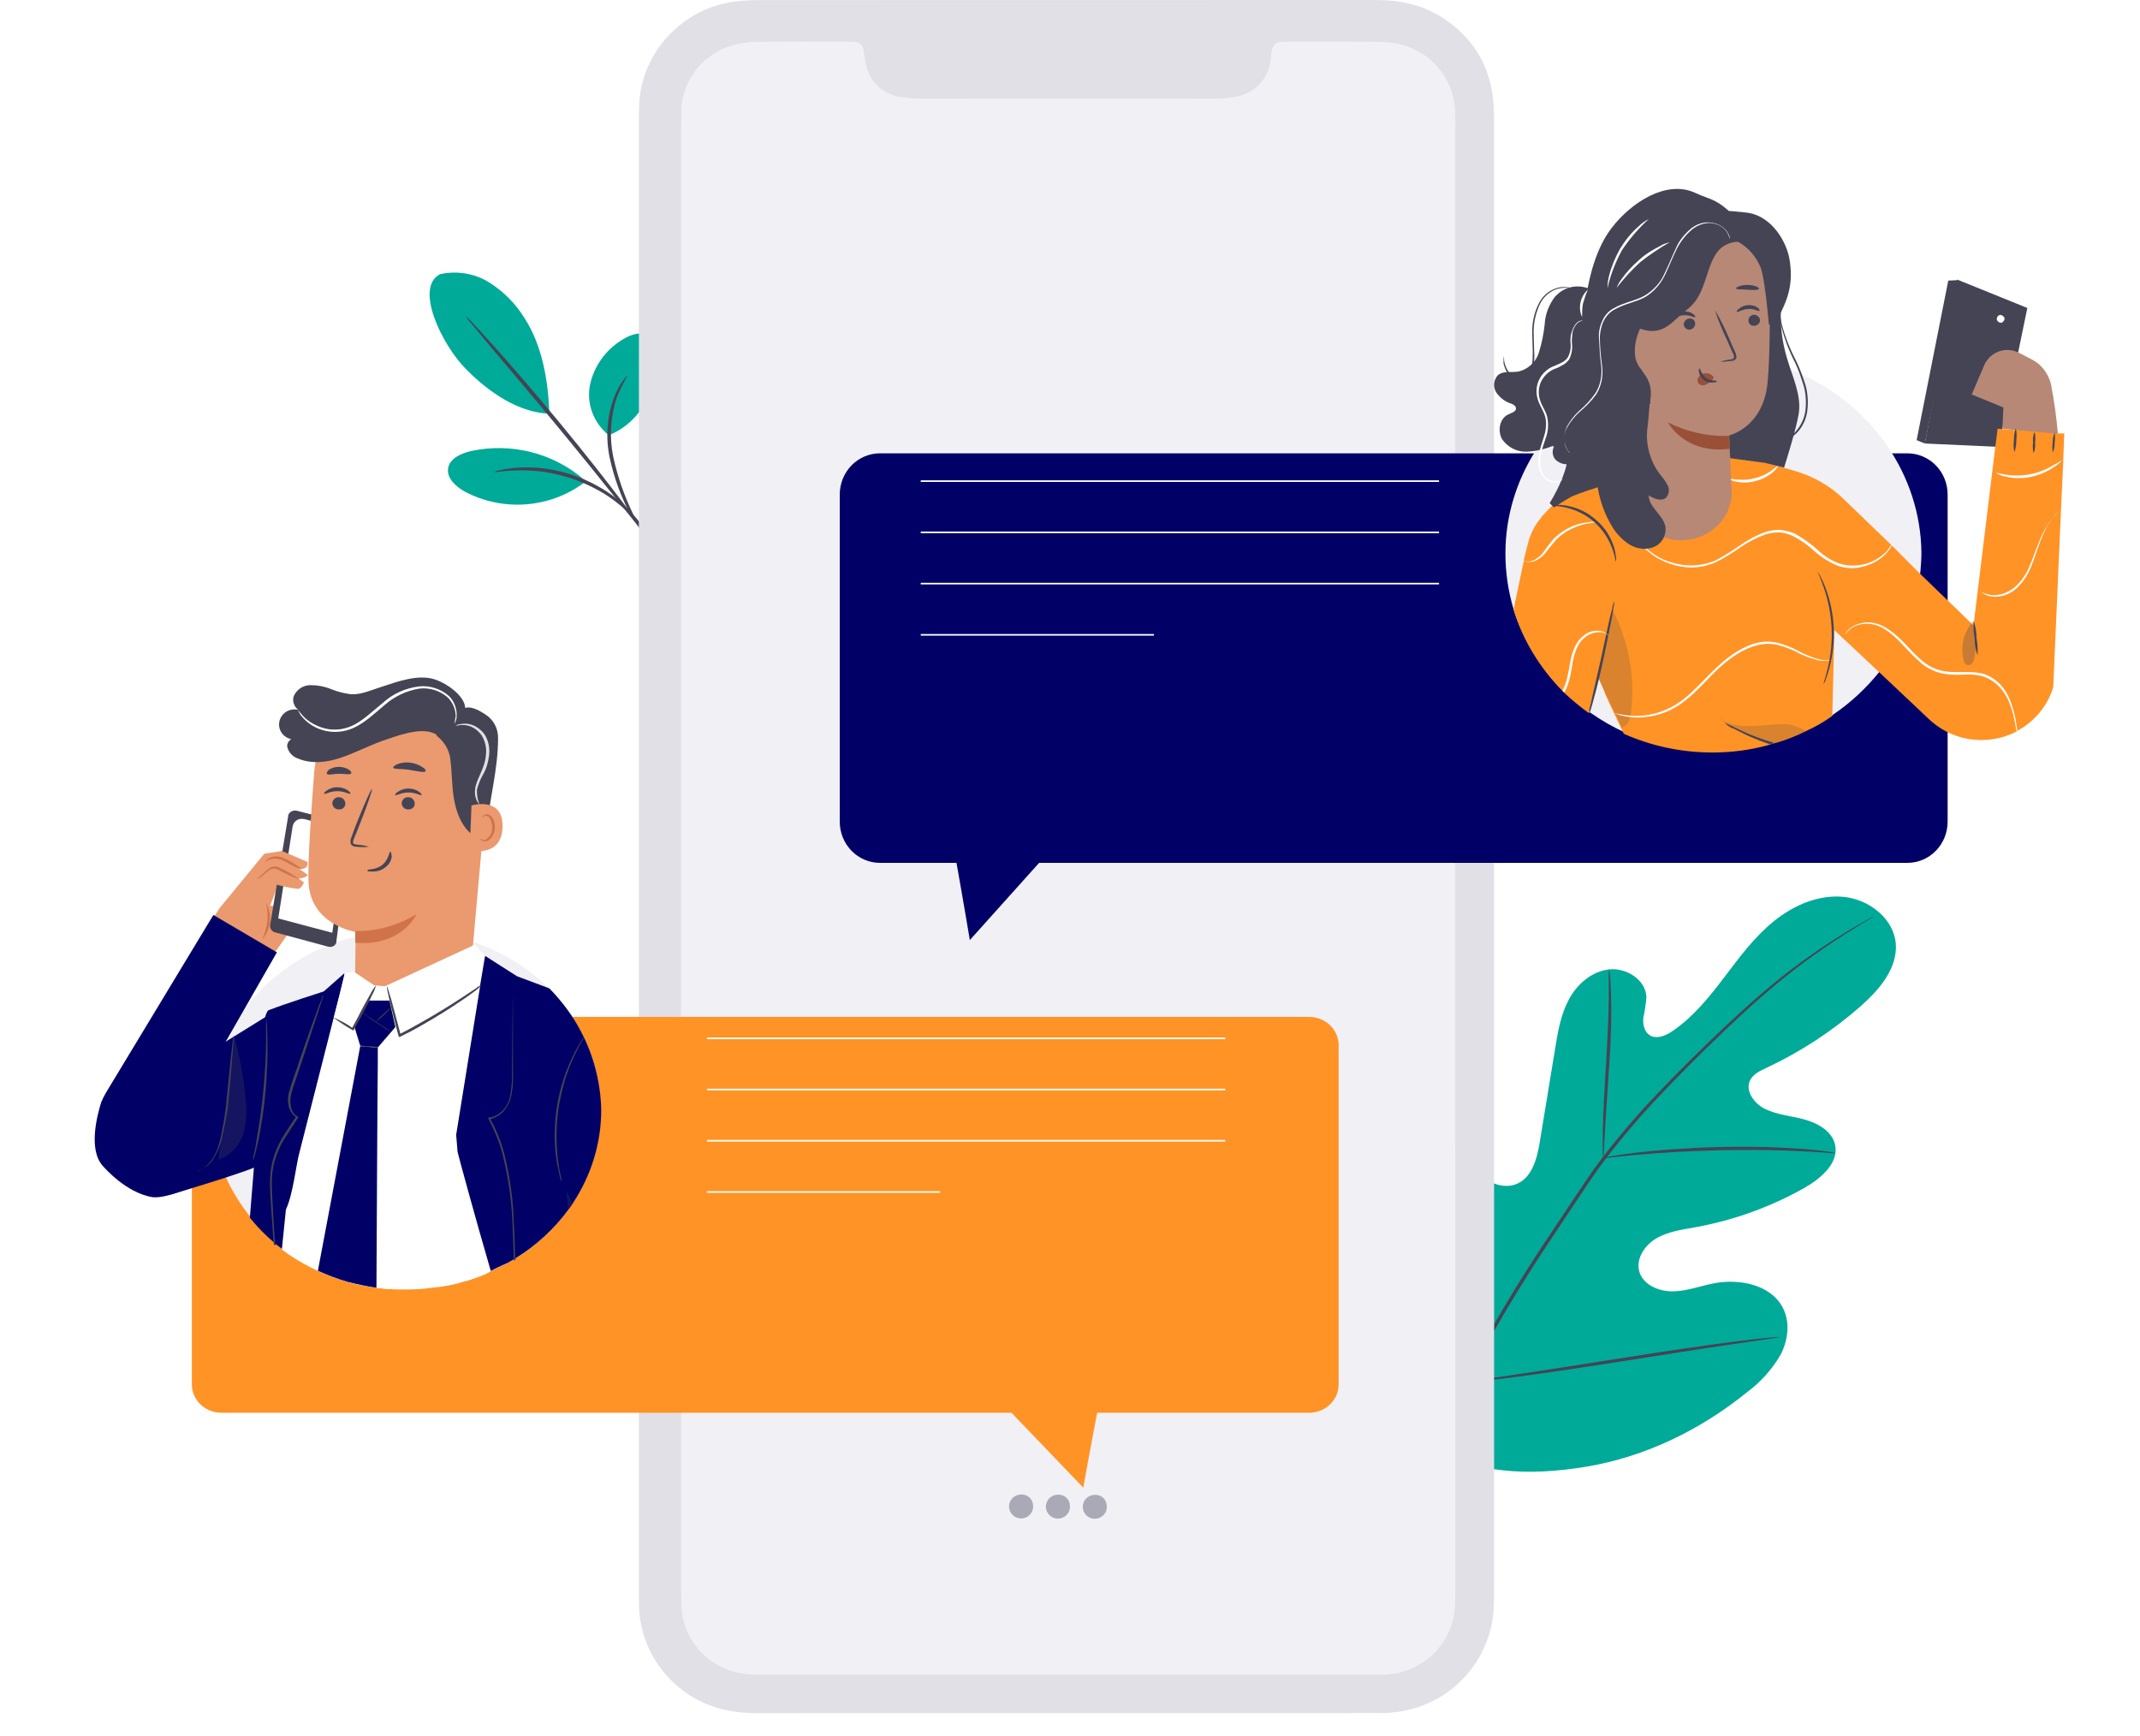 <svg width="339" height="275" viewBox="0 0 339 275" fill="none" xmlns="http://www.w3.org/2000/svg">
<path d="M225.335 228.923C212.627 217.073 212.416 198.74 215.719 182.823C216.275 180.164 216.47 177.296 218.181 175.155C219.893 173.013 223.278 171.9 225.59 173.423C227.504 174.681 228.014 177.131 228.847 179.222C229.958 182.014 231.874 184.447 234.372 186.236C236.001 187.4 238.125 188.284 240.017 187.638C242.644 186.739 243.477 183.599 243.912 180.94C244.723 175.977 245.539 171.016 246.359 166.057C246.795 163.391 247.252 160.674 248.544 158.289C249.835 155.903 252.154 153.855 254.916 153.56C257.679 153.265 260.696 155.234 260.809 157.929C260.723 159.045 260.56 160.154 260.321 161.249C260.208 162.363 260.538 163.671 261.582 164.124C262.625 164.577 263.879 164.03 264.839 163.405C268.165 161.17 270.702 158.023 273.096 154.868C275.491 151.713 277.87 148.465 280.978 145.943C284.085 143.42 288.071 141.667 292.087 142.076C296.102 142.486 299.946 145.497 300.306 149.406C300.666 153.316 297.739 156.758 294.736 159.402C290.278 163.326 285.253 166.612 279.814 169.162C278.838 169.621 277.78 170.11 277.277 171.044C276.369 172.726 277.825 174.76 279.529 175.629C281.488 176.614 283.762 176.757 285.887 177.347C288.011 177.936 290.203 179.208 290.691 181.299C291.359 184.174 288.499 186.667 285.842 188.169C280.522 191.174 274.703 193.279 268.637 194.393C266.476 194.788 264.216 195.075 262.332 196.196C260.448 197.318 259.052 199.545 259.728 201.572C260.403 203.598 262.85 204.604 265.057 204.561C267.264 204.518 269.366 203.699 271.535 203.282C275.588 202.506 280.475 203.527 282.374 207.069C283.627 209.398 283.274 212.308 282.036 214.658C280.692 216.952 278.879 218.963 276.707 220.572C269.411 226.48 260.636 230.784 251.276 232.336C241.916 233.889 233.584 233.4 225.312 228.937" fill="#00AA99"/>
<path d="M223.083 240.766C225.12 233.461 227.885 226.359 231.339 219.559C235.609 211.271 240.371 203.223 245.601 195.456L249.684 189.326C251.028 187.314 252.357 185.316 253.79 183.448C256.548 179.851 259.512 176.403 262.67 173.121C265.672 169.966 268.6 167.085 271.385 164.404C274.169 161.724 276.812 159.287 279.326 157.16C283.268 153.779 287.485 150.703 291.936 147.962C293.513 146.992 294.759 146.273 295.607 145.806L296.583 145.267C296.697 145.198 296.817 145.141 296.943 145.094C296.845 145.175 296.739 145.247 296.628 145.31L295.682 145.885C294.849 146.381 293.625 147.121 292.072 148.12C287.671 150.912 283.498 154.021 279.589 157.419C277.097 159.575 274.477 162.011 271.707 164.692C268.938 167.372 266.01 170.275 263.045 173.423C259.92 176.698 256.983 180.133 254.248 183.714C252.829 185.575 251.508 187.558 250.165 189.571C248.821 191.583 247.47 193.631 246.089 195.701C240.875 203.455 236.113 211.48 231.827 219.739C228.357 226.504 225.557 233.565 223.465 240.831" fill="#444455"/>
<path d="M253.963 183.447C253.897 183.058 253.872 182.663 253.888 182.269C253.888 181.514 253.888 180.415 253.888 179.064C253.948 176.355 254.166 172.596 254.413 168.493C254.661 164.389 254.834 160.645 254.849 157.936C254.849 156.585 254.849 155.493 254.849 154.738C254.816 154.345 254.831 153.949 254.894 153.56C254.987 153.944 255.04 154.336 255.051 154.731C255.126 155.45 255.179 156.578 255.216 157.936C255.291 160.645 255.216 164.404 254.931 168.521C254.646 172.639 254.436 176.268 254.248 179.078C254.181 180.343 254.12 181.414 254.068 182.276C254.081 182.669 254.046 183.062 253.963 183.447Z" fill="#444455"/>
<path d="M290.766 182.657C290.282 182.684 289.797 182.665 289.317 182.599C288.386 182.535 287.065 182.427 285.376 182.355C282.043 182.183 277.442 182.096 272.353 182.211C267.264 182.326 262.67 182.635 259.345 182.93C257.686 183.074 256.342 183.225 255.419 183.325C254.938 183.405 254.451 183.441 253.963 183.433C254.428 183.292 254.905 183.191 255.389 183.131C256.312 182.973 257.641 182.772 259.307 182.578C262.632 182.175 267.241 181.823 272.345 181.694C276.699 181.58 281.056 181.678 285.399 181.989C287.065 182.111 288.401 182.262 289.339 182.391C289.823 182.435 290.3 182.524 290.766 182.657Z" fill="#444455"/>
<path d="M231.917 218.998C231.917 218.998 231.842 218.848 231.745 218.546C231.647 218.244 231.504 217.748 231.339 217.209C231.002 216.052 230.551 214.335 230.026 212.272C228.975 208.082 227.714 202.262 226.408 195.808C225.102 189.355 223.893 183.534 222.932 179.33C222.459 177.289 222.069 175.607 221.784 174.357C221.656 173.818 221.559 173.365 221.476 172.999C221.429 172.842 221.404 172.68 221.401 172.517C221.485 172.661 221.546 172.816 221.581 172.977C221.686 173.337 221.814 173.775 221.979 174.307C222.317 175.464 222.767 177.181 223.293 179.251C224.344 183.433 225.612 189.261 226.911 195.715C228.209 202.168 229.425 207.989 230.386 212.193C230.859 214.234 231.249 215.916 231.534 217.166C231.662 217.705 231.76 218.15 231.842 218.517C231.889 218.674 231.914 218.836 231.917 218.998Z" fill="#444455"/>
<path d="M281.871 211.798C281.709 211.855 281.54 211.891 281.368 211.906L279.912 212.136L274.56 212.912C270.056 213.573 263.818 214.557 256.935 215.642C250.052 216.728 243.807 217.662 239.273 218.23C237.022 218.517 235.168 218.733 233.899 218.855L232.398 218.991C232.229 219.016 232.056 219.016 231.887 218.991C232.05 218.938 232.219 218.902 232.39 218.883L233.839 218.653L239.191 217.877C243.694 217.216 249.94 216.239 256.823 215.147C263.706 214.054 269.951 213.127 274.485 212.56C276.737 212.272 278.583 212.056 279.859 211.934L281.36 211.805C281.529 211.777 281.701 211.774 281.871 211.798Z" fill="#444455"/>
<path d="M96.419 68.928C95.249 67.985 94.357 66.759 93.835 65.376C93.312 63.992 93.178 62.499 93.445 61.049C93.74 59.606 94.329 58.235 95.176 57.014C96.024 55.792 97.114 54.746 98.384 53.935C99.541 53.185 100.977 52.555 102.328 52.937C102.948 53.156 103.496 53.529 103.916 54.02C104.336 54.51 104.614 55.1 104.72 55.729C104.916 56.996 104.761 58.291 104.27 59.481C102.794 63.593 100.589 67.315 96.419 68.951" fill="#00AA99"/>
<path d="M92.482 75.951C90.09 73.883 87.222 72.395 84.116 71.612C81.01 70.829 77.756 70.773 74.623 71.449C73.07 71.802 71.245 72.612 70.989 74.165C70.733 75.719 72.162 77.047 73.575 77.842C76.558 79.443 79.964 80.154 83.365 79.887C86.765 79.62 90.008 78.386 92.684 76.342" fill="#00AA99"/>
<path d="M69.723 43.43C71.042 43.136 72.409 43.1 73.742 43.324C75.076 43.548 76.35 44.028 77.488 44.736C79.775 46.177 81.688 48.108 83.079 50.379C85.89 54.671 86.884 60.449 87.008 65.529C81.169 65.304 76.184 60.869 73.808 58.46C70.034 54.663 65.608 45.591 69.677 43.453" fill="#00AA99"/>
<path d="M101.311 83.629C100.78 82.948 100.292 82.236 99.851 81.497C98.341 78.635 97.236 75.588 96.567 72.44C95.908 69.251 96.161 65.949 97.297 62.888C97.652 61.971 98.124 61.102 98.702 60.299C98.899 59.992 99.142 59.717 99.424 59.481C98.749 60.616 98.168 61.8 97.685 63.023C96.7 66.037 96.513 69.241 97.141 72.343C97.819 75.449 98.861 78.47 100.247 81.347" fill="#444455"/>
<path d="M101.366 83.696L98.322 79.906C95.767 76.702 92.218 72.282 88.227 67.45C84.236 62.617 80.579 58.295 77.923 55.173L74.817 51.422C74.408 50.986 74.039 50.516 73.715 50.018C74.173 50.406 74.598 50.827 74.988 51.279C75.764 52.119 76.906 53.343 78.28 54.873C81.021 57.935 84.741 62.227 88.732 67.06C92.723 71.892 96.21 76.357 98.687 79.629C99.929 81.264 100.915 82.63 101.583 83.523" fill="#444455"/>
<path d="M78.265 74.774C78.582 74.622 78.923 74.52 79.274 74.473C79.674 74.367 80.081 74.292 80.493 74.248C81.036 74.162 81.583 74.104 82.132 74.076C83.565 73.988 85.004 74.041 86.426 74.233C88.164 74.484 89.869 74.914 91.512 75.516C93.147 76.148 94.709 76.946 96.171 77.895C97.351 78.682 98.446 79.582 99.44 80.582C99.828 80.959 100.193 81.357 100.535 81.775C100.815 82.078 101.075 82.399 101.311 82.735C101.692 83.283 101.637 83.538 101.606 83.561C100.849 82.622 100.04 81.722 99.184 80.867C98.17 79.93 97.074 79.081 95.907 78.33C94.468 77.436 92.941 76.682 91.349 76.079C89.743 75.491 88.081 75.056 86.387 74.781C85.001 74.568 83.597 74.477 82.194 74.511C79.74 74.534 78.265 74.879 78.265 74.774Z" fill="#444455"/>
<path fill-rule="evenodd" clip-rule="evenodd" d="M101.211 135.461C101.211 96.639 101.21 57.817 101.211 18.995C101.211 17.216 101.224 15.445 101.62 13.687C103.286 6.279 109.567 1.062 116.457 0.244C117.607 0.107 118.771 0.018 119.928 0.017C152.587 0.006 185.246 0.014 217.906 2.46581e-06C221.669 -0.002 225.224 0.704 228.409 2.748C233.187 5.813 235.925 10.145 236.529 15.743C236.645 16.815 236.678 17.899 236.678 18.978C236.685 96.749 236.684 174.521 236.684 252.292C236.684 254.2 236.612 256.1 236.148 257.968C234.255 265.579 227.696 270.936 219.761 271.333C219.053 271.368 218.342 271.367 217.632 271.367C185.167 271.368 152.701 271.363 120.236 271.377C117.631 271.378 115.087 271.12 112.635 270.214C106 267.762 101.467 261.559 101.237 254.596C101.203 253.58 101.211 252.563 101.211 251.546C101.21 212.851 101.21 174.156 101.211 135.461Z" fill="#E0E0E6"/>
<path fill-rule="evenodd" clip-rule="evenodd" d="M230.526 135.907C230.526 174.694 230.527 213.48 230.523 252.267C230.522 253.726 230.544 255.182 230.174 256.625C228.925 261.5 224.684 264.978 219.566 265.255C218.92 265.291 218.271 265.288 217.623 265.288C185.292 265.29 152.961 265.289 120.629 265.29C119.267 265.29 117.916 265.244 116.58 264.912C111.799 263.724 108.286 259.621 107.958 254.782C107.902 253.958 107.894 253.13 107.893 252.304C107.884 247.344 107.882 242.385 107.882 237.425C107.881 165.956 107.881 94.487 107.884 23.018C107.884 21.111 107.911 19.203 107.945 17.297C108.011 13.677 110.5 8.813 116.051 7.176C117.214 6.832 118.467 6.649 119.681 6.633C124.604 6.571 129.529 6.602 134.453 6.602C134.776 6.602 135.104 6.601 135.423 6.647C136.269 6.77 136.656 7.146 136.808 7.995C136.943 8.746 137.005 9.511 137.178 10.252C137.835 13.048 139.871 14.928 142.769 15.379C143.788 15.537 144.83 15.63 145.862 15.631C161.412 15.646 176.962 15.645 192.512 15.633C193.415 15.632 194.326 15.554 195.22 15.427C198.637 14.941 200.799 12.8 201.306 9.441C201.382 8.938 201.388 8.424 201.491 7.928C201.661 7.109 202.087 6.735 202.948 6.636C203.396 6.585 203.854 6.6 204.307 6.599C208.842 6.598 213.378 6.583 217.913 6.614C219.008 6.621 220.12 6.695 221.193 6.896C226.448 7.88 230.239 12.207 230.492 17.45C230.532 18.275 230.525 19.103 230.525 19.929C230.527 58.589 230.526 97.248 230.526 135.907Z" fill="#F1F0F5"/>
<path d="M163.639 238.357C163.698 238.74 163.636 239.131 163.464 239.478C163.291 239.825 163.015 240.111 162.673 240.298C162.331 240.484 161.94 240.563 161.552 240.522C161.164 240.482 160.798 240.325 160.502 240.071C160.207 239.818 159.997 239.482 159.901 239.107C159.805 238.732 159.827 238.336 159.964 237.974C160.101 237.612 160.347 237.3 160.669 237.081C160.99 236.861 161.371 236.745 161.762 236.747C162.225 236.718 162.681 236.871 163.032 237.172C163.383 237.473 163.601 237.898 163.639 238.357Z" fill="#AAAAB7"/>
<path d="M169.478 238.39C169.535 238.772 169.472 239.163 169.298 239.509C169.124 239.855 168.847 240.14 168.505 240.325C168.163 240.511 167.772 240.588 167.384 240.547C166.997 240.505 166.631 240.347 166.337 240.093C166.042 239.84 165.833 239.503 165.738 239.128C165.642 238.753 165.665 238.358 165.803 237.996C165.94 237.635 166.186 237.323 166.508 237.104C166.829 236.885 167.211 236.769 167.601 236.772C168.065 236.743 168.522 236.897 168.873 237.2C169.224 237.502 169.442 237.93 169.478 238.39Z" fill="#AAAAB7"/>
<path d="M175.317 238.41C175.375 238.793 175.314 239.184 175.141 239.531C174.968 239.878 174.693 240.164 174.351 240.351C174.009 240.538 173.618 240.616 173.23 240.576C172.842 240.535 172.475 240.378 172.18 240.125C171.885 239.872 171.675 239.535 171.579 239.16C171.483 238.785 171.505 238.39 171.642 238.028C171.779 237.665 172.025 237.354 172.346 237.134C172.668 236.915 173.049 236.798 173.439 236.8C173.903 236.77 174.36 236.922 174.712 237.223C175.063 237.525 175.281 237.951 175.317 238.41Z" fill="#AAAAB7"/>
<g filter="url(#filter0_d)">
<path d="M207.397 146.087H35.073C34.458 146.086 33.848 146.201 33.28 146.427C32.711 146.652 32.195 146.983 31.76 147.4C31.325 147.817 30.981 148.312 30.747 148.857C30.512 149.402 30.393 149.985 30.395 150.575V204.313C30.395 205.501 30.888 206.641 31.765 207.481C32.642 208.321 33.832 208.793 35.073 208.793H160.232L171.604 220.652C171.604 220.652 172.795 213.986 173.803 208.793H207.375C208.615 208.793 209.805 208.321 210.682 207.481C211.56 206.641 212.053 205.501 212.053 204.313V150.575C212.055 149.987 211.936 149.405 211.703 148.862C211.47 148.318 211.128 147.824 210.695 147.407C210.263 146.991 209.749 146.66 209.184 146.433C208.618 146.206 208.011 146.089 207.397 146.087Z" fill="#FF9326"/>
</g>
<path d="M73.619 202.959C74.76 202.614 75.902 202.201 76.972 201.789C78.043 201.169 79.184 200.618 80.326 200.137C80.683 199.93 81.04 199.724 81.397 199.517C81.468 199.448 81.539 199.448 81.611 199.38C84.964 197.315 87.819 194.631 90.031 191.603C90.316 191.258 90.53 190.914 90.744 190.57C93.527 186.303 95.168 181.279 95.168 175.911C95.168 171.506 94.098 167.377 92.171 163.66C92.171 163.591 92.1 163.522 92.029 163.454C90.744 160.976 89.032 158.705 87.034 156.64C83.751 153.337 79.613 150.79 74.974 149.207C71.621 148.037 68.053 147.418 64.271 147.418C64.057 147.418 63.914 147.418 63.7 147.418C61.131 147.487 58.705 147.762 56.279 148.381C55.208 148.657 54.209 148.932 53.21 149.276C52.711 149.414 52.283 149.62 51.855 149.827C46.36 152.029 41.722 155.677 38.439 160.219C37.369 161.733 36.441 163.316 35.728 164.968C35.656 165.037 35.656 165.174 35.585 165.243C34.871 166.826 34.372 168.478 34.015 170.198C33.658 171.988 33.444 173.846 33.444 175.704C33.444 177.975 33.73 180.178 34.301 182.243C34.301 182.38 34.372 182.518 34.372 182.655C34.657 183.55 34.943 184.445 35.3 185.34C35.442 185.684 35.585 186.028 35.728 186.372C36.727 188.643 38.083 190.777 39.653 192.773C40.794 194.149 42.079 195.526 43.506 196.696C43.577 196.764 43.648 196.833 43.791 196.902C44.148 197.177 44.505 197.453 44.862 197.728C45.218 198.003 45.647 198.278 46.003 198.554C47.43 199.517 48.929 200.343 50.499 201.1C52.069 201.789 53.639 202.408 55.351 202.89C56.778 203.303 58.277 203.578 59.775 203.784C60.489 203.853 61.131 203.991 61.845 203.991C62.701 204.06 63.557 204.06 64.413 204.06C65.841 204.06 67.268 203.991 68.624 203.784C70.193 203.853 71.906 203.509 73.619 202.959Z" fill="#F1F0F5"/>
<path d="M47.502 134.41C47.145 134.41 41.864 135.236 41.864 135.236L34.8 143.839L33.73 145.491L43.22 151.341L47.43 145.353L50.998 143.082C49.928 142.256 48.429 142.119 47.216 142.669C45.789 143.22 44.291 143.495 42.792 143.495L44.077 140.054L47.93 139.297L47.502 134.41Z" fill="#EB996E"/>
<path d="M47.002 128.422C46.431 128.285 45.789 128.629 45.647 129.18C45.647 129.248 45.647 129.248 45.647 129.317C45.076 132.827 43.292 143.426 42.792 146.523C42.721 147.005 43.006 147.555 43.577 147.693L51.997 149.964C52.568 150.102 53.139 149.827 53.282 149.276C53.282 149.207 53.282 149.207 53.282 149.138L55.565 131.588C55.636 131.038 55.28 130.556 54.78 130.418L47.002 128.422Z" fill="#444455"/>
<path d="M52.639 147.762L44.077 145.491L46.36 130.9C46.503 130.143 47.216 129.593 48.001 129.73C48.073 129.73 48.144 129.73 48.144 129.73L54.994 131.52L52.639 147.762Z" fill="white"/>
<path d="M44.291 137.025L48.144 139.778C48.144 139.778 47.787 140.742 47.216 140.811C46.003 140.673 44.719 140.398 43.506 140.054L44.291 137.025Z" fill="#EB996E"/>
<path d="M44.719 134.823L48.715 136.544C48.715 136.544 49 137.782 47.43 137.645L48.786 138.608C48.786 138.608 48.429 139.159 46.788 139.228C45.147 139.297 43.577 137.025 43.577 137.025L44.719 134.823Z" fill="#EB996E"/>
<path d="M40.723 139.159C40.723 139.228 41.222 139.09 41.722 138.608C42.007 138.333 42.293 138.058 42.65 137.851C43.006 137.576 43.506 137.507 43.934 137.714C45.076 138.333 46.217 138.884 47.43 139.297C46.36 138.54 45.29 137.851 44.077 137.37C43.791 137.232 43.506 137.232 43.22 137.301C42.935 137.37 42.721 137.438 42.507 137.645C42.15 137.92 41.865 138.196 41.579 138.471C41.365 138.677 41.08 138.953 40.723 139.159Z" fill="#D1734A"/>
<path d="M41.508 148.863C42.935 147.212 43.149 144.94 42.15 143.013C42.364 143.977 42.435 145.009 42.364 145.973C42.221 146.936 41.936 147.9 41.508 148.863Z" fill="#D1734A"/>
<path d="M42.007 136.544C42.079 136.612 42.293 136.268 42.792 136.131C43.506 135.924 44.219 135.993 44.861 136.337C45.647 136.681 46.289 137.163 46.859 137.37C47.43 137.576 47.787 137.645 47.787 137.576C47.787 137.507 47.502 137.438 47.002 137.094C46.503 136.75 45.861 136.337 45.076 135.993C44.719 135.787 44.291 135.718 43.862 135.649C43.506 135.649 43.149 135.718 42.792 135.855C42.221 136.131 42.007 136.544 42.007 136.544Z" fill="#D1734A"/>
<path d="M42.364 160.907L21.385 173.915L26.951 189.263C26.951 189.263 41.294 184.996 41.008 184.514C40.723 184.032 42.364 160.907 42.364 160.907Z" fill="#000066"/>
<path d="M77.186 124.362L74.118 158.774L56.279 157.397C56.207 155.401 56.35 147.624 56.35 147.624C56.35 147.624 48.929 146.523 48.858 139.365C48.786 135.855 49.286 128.698 49.785 122.159C50.427 115.002 56.85 109.565 64.271 109.978C71.835 110.391 77.615 116.654 77.186 123.949C77.186 124.086 77.186 124.224 77.186 124.362Z" fill="#EB996E"/>
<path d="M56.279 147.487C59.704 147.555 63.058 146.592 65.983 144.802C65.983 144.802 63.7 149.964 56.279 149.345V147.487Z" fill="#D1734A"/>
<path d="M52.639 127.183C52.639 127.734 53.068 128.216 53.639 128.216C54.209 128.285 54.709 127.872 54.709 127.321C54.709 126.771 54.281 126.289 53.71 126.289C53.21 126.22 52.711 126.633 52.639 127.183Z" fill="#444455"/>
<path d="M51.355 125.738C51.498 125.876 52.283 125.325 53.424 125.325C54.566 125.325 55.422 125.876 55.494 125.738C55.565 125.6 55.422 125.463 55.066 125.187C54.566 124.843 53.995 124.706 53.353 124.706C52.782 124.706 52.211 124.912 51.712 125.256C51.426 125.463 51.284 125.669 51.355 125.738Z" fill="#444455"/>
<path d="M63.629 127.183C63.629 127.734 64.057 128.216 64.627 128.216C65.198 128.285 65.698 127.872 65.698 127.321C65.698 126.771 65.27 126.289 64.699 126.289C64.199 126.22 63.7 126.633 63.629 127.183Z" fill="#444455"/>
<path d="M62.63 125.944C62.772 126.082 63.557 125.532 64.699 125.532C65.841 125.532 66.697 126.082 66.768 125.944C66.84 125.807 66.697 125.669 66.34 125.394C65.841 125.05 65.27 124.912 64.628 124.912C64.057 124.912 63.486 125.119 62.986 125.463C62.63 125.669 62.558 125.876 62.63 125.944Z" fill="#444455"/>
<path d="M58.419 134.135C57.849 133.928 57.206 133.859 56.564 133.791C56.279 133.791 55.993 133.722 55.922 133.515C55.922 133.24 55.993 132.965 56.136 132.689C56.422 132.001 56.707 131.313 56.992 130.556C58.205 127.528 59.062 124.981 58.919 124.981C58.776 124.981 57.706 127.39 56.493 130.418C56.207 131.175 55.922 131.864 55.708 132.552C55.494 132.896 55.494 133.309 55.565 133.653C55.637 133.859 55.851 133.997 56.065 134.066C56.207 134.135 56.422 134.135 56.564 134.135C57.206 134.204 57.849 134.204 58.419 134.135Z" fill="#444455"/>
<path d="M61.845 134.892C61.631 134.892 61.631 136.062 60.632 136.957C59.561 137.851 58.277 137.645 58.205 137.851C58.134 138.058 58.491 138.058 59.062 138.058C59.775 138.058 60.489 137.851 61.06 137.369C61.631 136.957 61.987 136.337 62.059 135.649C61.987 135.167 61.916 134.892 61.845 134.892Z" fill="#444455"/>
<path d="M62.273 121.609C62.416 121.884 63.557 121.747 64.842 121.953C66.126 122.16 67.268 122.435 67.41 122.16C67.482 122.022 67.339 121.747 66.84 121.471C65.627 120.714 64.199 120.577 62.915 121.058C62.487 121.265 62.273 121.471 62.273 121.609Z" fill="#444455"/>
<path d="M51.783 122.572C51.997 122.847 52.782 122.572 53.71 122.572C54.638 122.572 55.494 122.779 55.636 122.503C55.708 122.366 55.565 122.09 55.208 121.884C54.281 121.333 52.996 121.333 52.069 121.953C51.855 122.159 51.712 122.435 51.783 122.572Z" fill="#444455"/>
<path d="M69.123 116.516C70.336 117.411 71.121 118.718 71.335 120.164V120.301C71.621 122.366 71.549 124.431 71.906 126.495C72.263 128.56 72.976 130.625 74.546 132.001C75.188 132.552 76.33 132.965 76.83 132.277C77.044 132.001 77.115 131.657 77.115 131.313C77.543 126.358 78.899 122.022 78.899 116.86C78.899 115.484 78.257 114.107 77.044 113.281C75.902 112.524 74.546 111.698 73.333 112.249C72.049 112.799 70.479 115.071 69.48 116.034L69.123 116.516Z" fill="#444455"/>
<path d="M74.689 127.597C74.832 127.528 79.755 126.151 79.613 131.038C79.47 135.924 74.403 134.754 74.403 134.617C74.403 134.479 74.689 127.597 74.689 127.597Z" fill="#EB996E"/>
<path d="M76.045 132.827C76.045 132.827 76.116 132.896 76.259 132.965C76.473 133.034 76.687 133.102 76.901 133.034C77.615 132.621 77.971 131.932 77.971 131.175C77.971 130.762 77.9 130.349 77.757 129.936C77.686 129.592 77.401 129.386 77.115 129.248C76.901 129.179 76.687 129.248 76.544 129.455C76.473 129.592 76.473 129.661 76.473 129.661C76.473 129.661 76.402 129.592 76.473 129.386C76.473 129.248 76.616 129.179 76.687 129.111C76.83 129.042 76.972 128.973 77.186 128.973C77.615 129.042 77.971 129.386 78.114 129.799C78.328 130.212 78.4 130.693 78.4 131.175C78.328 132.139 77.757 133.102 77.044 133.24C76.758 133.309 76.473 133.24 76.259 133.102C76.045 132.896 75.973 132.827 76.045 132.827Z" fill="#D1734A"/>
<path d="M73.404 113.075C74.689 111.148 71.264 108.326 68.695 107.569C66.126 106.812 62.915 107.982 60.417 108.808C58.848 109.29 57.278 110.047 55.636 109.978C54.495 109.84 53.424 109.565 52.425 109.152C51.426 108.739 50.285 108.532 49.214 108.532C48.073 108.532 47.074 109.152 46.574 110.184C46.146 111.148 46.788 112.524 47.859 112.662C46.645 112.042 45.147 112.455 44.505 113.625C43.862 114.795 44.291 116.241 45.504 116.86C46.003 117.135 46.645 117.204 47.216 117.067C46.503 116.516 45.361 117.411 45.504 118.305C45.718 119.2 46.36 119.888 47.216 120.164C49.357 121.058 51.783 120.783 53.995 120.026C56.207 119.269 58.205 118.237 60.417 117.411C62.63 116.654 66.197 115.277 68.409 116.034C70.051 116.585 71.121 118.443 72.049 118.03C72.905 117.617 73.547 116.791 73.69 115.828C73.833 114.933 73.761 113.97 73.619 113.075H73.404Z" fill="#444455"/>
<path d="M47.216 112.525C47.288 112.525 47.502 112.869 48.001 113.419C48.786 114.245 49.714 114.796 50.856 115.209C52.425 115.759 54.138 115.69 55.708 115.002C57.42 114.245 58.919 112.731 60.632 111.355C62.201 109.909 64.199 109.015 66.34 108.739C68.124 108.533 69.908 109.152 71.192 110.322C71.977 111.148 72.406 112.318 72.334 113.488C72.334 113.763 72.263 114.107 72.12 114.383C72.049 114.589 71.977 114.658 71.977 114.658C72.049 114.245 72.12 113.901 72.191 113.488C72.191 112.387 71.763 111.355 70.978 110.529C69.765 109.427 68.053 108.877 66.412 109.083C64.342 109.427 62.487 110.322 60.988 111.63C59.347 113.006 57.777 114.52 55.922 115.346C53.068 116.585 49.785 115.828 47.859 113.557C47.645 113.35 47.502 113.075 47.359 112.8C47.216 112.593 47.216 112.525 47.216 112.525Z" fill="white"/>
<path d="M75.973 127.39C75.973 127.39 75.759 127.252 75.545 126.84C75.26 126.289 75.189 125.67 75.26 125.05C75.403 123.467 76.83 121.747 76.972 119.613C77.115 118.581 76.901 117.617 76.402 116.654C75.973 115.965 75.331 115.415 74.546 115.071C73.975 114.864 73.404 114.795 72.834 114.864C72.406 114.933 72.192 115.002 72.192 115.002C72.334 114.864 72.548 114.727 72.834 114.727C73.476 114.589 74.118 114.589 74.689 114.795C75.545 115.071 76.33 115.69 76.83 116.447C77.401 117.411 77.615 118.512 77.472 119.682C77.329 120.783 77.044 121.815 76.473 122.779C76.045 123.536 75.759 124.293 75.545 125.119C75.545 125.876 75.617 126.702 75.973 127.39Z" fill="#E0E0E5"/>
<path d="M51.284 157.053C51.284 157.053 45.432 158.911 42.578 160.013C42.364 160.081 42.15 160.563 42.007 161.114C41.722 162.559 41.651 164.83 41.722 165.243L40.437 181.83L40.366 183.069L40.223 184.996L39.581 192.91C40.723 194.287 42.007 195.663 43.434 196.833C43.434 196.902 43.434 196.971 43.434 197.04C43.506 197.109 43.577 197.177 43.648 197.246C43.648 197.177 43.648 197.109 43.648 197.04C44.005 197.315 44.362 197.59 44.719 197.866C45.076 198.141 45.504 198.416 45.861 198.692L47.43 185.753C48.215 181.279 51.07 169.097 52.925 161.251V161.183C53.71 158.017 54.281 155.539 54.495 154.576L54.566 154.163L51.284 157.053Z" fill="#000066"/>
<path d="M87.034 156.571C89.032 158.636 90.744 160.907 92.029 163.385C94.027 167.101 95.168 171.506 95.24 175.842C95.24 181.21 93.599 186.234 90.816 190.501C90.602 190.845 90.388 191.19 90.102 191.534C87.89 194.562 85.036 197.246 81.682 199.311V199.448C81.611 199.517 81.539 199.517 81.468 199.586V199.448L80.397 200.068C79.256 200.55 78.114 201.1 77.044 201.72C75.973 202.133 74.832 202.545 73.69 202.89C72.049 203.371 70.336 203.715 68.552 203.922C66.197 198.416 64.342 191.74 65.27 188.23C66.197 184.514 72.049 166.344 75.046 156.984C75.046 156.915 75.117 156.778 75.117 156.709C76.116 153.681 76.758 151.616 76.83 151.409L81.896 154.644L87.034 156.571Z" fill="#000066"/>
<path d="M73.619 202.958C74.76 202.614 75.902 202.201 76.972 201.788C77.186 201.65 77.4 201.513 77.615 201.444L74.118 190.432C73.262 187.817 72.762 185.133 72.477 182.449V182.38C72.406 181.485 72.334 180.59 72.263 179.764L76.045 156.296V156.158L76.83 151.478L75.189 149.62L74.974 149.757L60.988 156.227L59.276 156.089L56.207 154.024L56.065 153.956L54.638 154.162L54.566 154.575L52.854 161.182V161.251L47.43 182.586C46.931 184.307 46.431 189.193 45.29 191.602L44.648 197.934C45.004 198.209 45.432 198.485 45.789 198.76C47.216 199.723 48.715 200.549 50.285 201.306C51.855 201.995 53.425 202.614 55.137 203.096C56.564 203.509 58.063 203.784 59.561 203.99C60.275 204.059 60.917 204.197 61.631 204.197C62.487 204.266 63.343 204.266 64.199 204.266C65.627 204.266 67.054 204.197 68.409 203.99C70.193 203.853 71.906 203.509 73.619 202.958Z" fill="white"/>
<path d="M76.972 201.789C77.258 201.652 77.472 201.514 77.757 201.376C75.117 192.291 72.691 183.344 72.477 182.45V182.381C71.406 189.263 71.906 196.214 73.69 202.959C74.76 202.684 75.831 202.271 76.972 201.789Z" fill="white"/>
<path d="M58.491 158.499H61.702L62.63 162.697L59.847 165.931L57.064 165.656L56.136 162.628L56.921 160.976L58.491 158.499Z" fill="#000066"/>
<path d="M40.009 183C39.01 183.206 27.95 190.364 23.954 189.607C19.958 188.85 16.675 185.133 16.247 184.652C13.964 182.036 15.391 176.668 16.033 174.603C16.247 174.121 16.461 173.64 16.747 173.158L33.801 144.94L43.862 150.859L33.373 169.166L40.009 183Z" fill="#000066"/>
<path d="M40.081 183.825C40.223 183.55 40.295 183.275 40.366 183C40.509 182.449 40.723 181.623 40.937 180.66C41.436 178.044 41.865 175.429 42.079 172.745C42.293 170.13 42.435 167.445 42.364 164.761C42.364 163.729 42.293 162.903 42.293 162.352C42.293 162.077 42.221 161.733 42.221 161.458C42.15 161.733 42.15 162.077 42.15 162.352C42.15 162.972 42.15 163.798 42.15 164.761C42.15 166.826 42.007 169.579 41.722 172.676C41.436 175.773 41.008 178.526 40.651 180.522C40.509 181.485 40.366 182.243 40.223 182.862C40.152 183.206 40.081 183.55 40.081 183.825Z" fill="#444455"/>
<path d="M31.304 185.477C31.304 185.477 31.375 185.477 31.518 185.409C31.732 185.34 31.946 185.202 32.16 185.133C32.873 184.72 33.516 184.101 33.944 183.344C34.586 182.243 35.014 181.142 35.228 179.903C35.585 178.457 35.87 176.943 36.085 175.498C36.37 172.332 36.655 169.441 36.798 167.377C36.87 166.413 36.941 165.587 37.012 164.899C37.012 164.624 37.012 164.28 37.012 164.004C36.941 164.28 36.87 164.624 36.87 164.899C36.798 165.587 36.727 166.344 36.584 167.377C36.37 169.441 36.085 172.332 35.799 175.498C35.585 177.081 35.3 178.526 35.014 179.903C34.8 181.073 34.443 182.243 33.801 183.344C33.373 184.032 32.802 184.652 32.16 185.133C31.589 185.34 31.304 185.409 31.304 185.477Z" fill="#444455"/>
<path d="M92.433 164.348C92.36 164.476 92.288 164.54 92.215 164.668C92.143 164.796 92.07 164.861 91.998 164.989C91.853 165.181 91.781 165.374 91.636 165.63C91.418 166.015 91.129 166.464 90.911 166.977C90.332 168.131 89.824 169.349 89.39 170.567C88.376 173.581 87.868 176.722 87.868 179.864C87.868 181.147 87.941 182.429 88.158 183.711C88.231 184.224 88.303 184.737 88.448 185.186C88.52 185.635 88.593 185.955 88.665 186.276C88.738 186.597 88.81 186.917 88.955 187.174C88.955 186.853 88.883 186.533 88.81 186.212C88.738 185.891 88.665 185.571 88.593 185.122C88.52 184.673 88.448 184.224 88.376 183.647C88.231 182.365 88.158 181.083 88.158 179.864C88.158 178.325 88.303 176.787 88.52 175.248C88.81 173.709 89.172 172.17 89.607 170.695C90.042 169.477 90.477 168.259 91.056 167.105C91.273 166.592 91.563 166.143 91.708 165.758C91.781 165.566 91.925 165.374 91.998 165.245C92.07 165.053 92.215 164.925 92.288 164.796C92.36 164.732 92.36 164.604 92.433 164.476C92.505 164.412 92.505 164.412 92.433 164.348Z" fill="#444455"/>
<path d="M79.541 182.587C80.469 186.235 81.04 190.02 81.183 193.805C81.254 195.87 81.325 197.797 81.397 199.586C81.397 199.655 81.397 199.655 81.397 199.724C81.468 199.655 81.539 199.655 81.611 199.586C81.611 199.518 81.611 199.518 81.611 199.449C81.539 197.728 81.539 195.801 81.397 193.805C81.325 190.02 80.754 186.235 79.827 182.518C79.327 180.729 78.614 178.939 77.686 177.288C78.471 177.081 79.184 176.668 79.684 176.118C80.255 175.498 80.683 174.741 80.897 173.984C81.254 172.539 81.325 171.025 81.254 169.51V155.883C81.254 155.746 81.254 155.608 81.254 155.402C81.254 155.539 81.183 155.677 81.254 155.883C81.254 156.227 81.254 156.64 81.254 157.191C81.254 158.361 81.183 160.013 81.183 162.078C81.183 164.142 81.111 166.689 81.111 169.51C81.183 170.956 81.04 172.47 80.754 173.915C80.54 174.672 80.183 175.36 79.613 175.911C79.042 176.531 78.328 176.943 77.543 177.012L77.258 177.081L77.401 177.288C78.257 178.939 79.042 180.729 79.541 182.587Z" fill="#444455"/>
<path d="M51.07 157.879C50.998 158.154 50.856 158.567 50.642 158.98L49.143 163.109C48.501 164.899 47.787 166.964 47.002 169.304C46.574 170.474 46.146 171.712 45.789 173.02C45.575 173.708 45.575 174.465 45.718 175.154C45.861 175.842 46.217 176.461 46.859 176.943C46.289 177.769 45.718 178.664 45.147 179.558C44.219 180.935 43.577 182.449 43.149 184.032C42.792 185.546 42.721 187.06 42.792 188.574C42.935 191.465 43.149 194.011 43.292 196.145C43.292 196.42 43.292 196.627 43.363 196.902C43.363 196.971 43.363 197.04 43.363 197.108C43.434 197.177 43.506 197.246 43.577 197.315C43.577 197.246 43.577 197.177 43.577 197.108C43.577 196.764 43.577 196.489 43.506 196.145C43.363 194.011 43.22 191.396 43.078 188.574C43.006 187.06 43.078 185.615 43.434 184.169C43.862 182.655 44.505 181.141 45.432 179.834C46.003 178.87 46.645 177.975 47.216 177.081L47.288 176.943L47.145 176.874C46.574 176.53 46.146 175.911 46.075 175.222C45.932 174.534 46.003 173.846 46.146 173.227C46.503 171.919 47.002 170.68 47.359 169.51C48.144 167.17 48.858 165.036 49.428 163.247C49.999 161.458 50.499 160.081 50.784 159.118C50.927 158.636 51.07 158.292 51.141 158.016C51.212 157.879 51.212 157.741 51.212 157.604C51.212 157.604 51.141 157.741 51.07 157.879Z" fill="#444455"/>
<path d="M76.259 156.021C75.973 156.159 75.688 156.296 75.474 156.503L73.404 157.879C71.621 159.049 69.123 160.632 66.269 162.215C65.198 162.835 64.128 163.385 63.2 163.867L63.486 164.005C62.915 161.733 62.344 159.737 61.987 158.361C61.773 157.742 61.63 157.191 61.488 156.709C61.416 156.503 61.345 156.296 61.274 156.159C61.274 156.365 61.345 156.572 61.345 156.778C61.416 157.191 61.559 157.742 61.702 158.43C62.059 159.806 62.487 161.802 63.129 164.073L63.2 164.28L63.414 164.211C64.413 163.729 65.484 163.179 66.554 162.559C68.98 161.183 71.335 159.737 73.619 158.155C74.475 157.535 75.188 157.053 75.688 156.64C75.902 156.434 76.116 156.227 76.259 156.021Z" fill="#444455"/>
<path d="M52.711 161.113C53.71 161.871 54.78 162.559 55.851 163.178L55.993 163.247L56.065 163.109L57.064 161.32C57.777 159.943 58.491 158.636 58.919 157.672C59.204 157.191 59.419 156.64 59.561 156.089C59.204 156.502 58.919 156.984 58.633 157.535C58.134 158.429 57.42 159.668 56.707 161.113L55.708 162.972L55.922 162.903C54.994 162.215 53.924 161.664 52.711 161.113Z" fill="#444455"/>
<path d="M57.42 160.426C57.635 160.632 57.849 160.77 58.063 160.907C58.419 161.183 58.99 161.596 59.633 162.008C60.275 162.421 60.846 162.766 61.202 163.041C61.416 163.178 61.702 163.316 61.916 163.454C61.702 163.247 61.488 163.11 61.274 162.972C60.846 162.697 60.346 162.353 59.704 161.94L58.134 160.907C57.92 160.701 57.635 160.563 57.42 160.426Z" fill="#444455"/>
<path d="M59.561 161.871C60.061 161.458 60.56 161.045 60.988 160.632C61.416 160.219 61.845 159.737 62.273 159.256C61.773 159.669 61.345 160.081 60.917 160.494C60.417 160.907 59.918 161.389 59.561 161.871Z" fill="#444455"/>
<path d="M61.702 204.198C60.988 204.129 60.346 204.06 59.633 203.991C58.134 203.785 56.636 203.441 55.208 203.097L59.633 166.689C59.704 167.239 59.775 167.859 59.847 168.478C60.703 176.186 61.274 189.951 61.488 196.627C61.63 199.105 61.63 201.651 61.702 204.198Z" fill="white"/>
<path d="M59.847 165.931C59.847 165.931 59.847 166.826 59.847 168.409C59.775 174.672 59.704 191.396 59.633 203.991C58.134 203.784 56.636 203.44 55.208 203.096C53.496 202.614 51.926 201.995 50.356 201.307L57.064 165.725H57.206L59.561 165.931H59.847Z" fill="#000066"/>
<path d="M57.135 165.656C57.563 165.793 57.991 165.862 58.491 165.862C58.919 165.931 59.418 165.931 59.847 165.862C59.418 165.793 58.99 165.724 58.491 165.724C58.063 165.724 57.635 165.656 57.135 165.656Z" fill="#444455"/>
<path opacity="0.3" d="M37.084 164.004C37.94 167.17 38.582 170.405 38.867 173.709C39.153 175.636 39.082 177.632 38.582 179.559C37.94 181.417 36.513 183.137 34.586 183.688C35.514 177.287 36.299 170.887 36.941 164.486L37.084 164.004Z" fill="#444455"/>
<path opacity="0.3" d="M89.959 191.603C89.888 190.639 89.817 189.676 89.745 188.712L90.673 190.571C90.459 190.915 90.245 191.259 89.959 191.603Z" fill="#444455"/>
<path fill-rule="evenodd" clip-rule="evenodd" d="M194.092 164.601H111.987V164.348H194.092V164.601Z" fill="white"/>
<path fill-rule="evenodd" clip-rule="evenodd" d="M194.092 172.717H111.987V172.463H194.092V172.717Z" fill="white"/>
<path fill-rule="evenodd" clip-rule="evenodd" d="M194.092 180.833H111.987V180.579H194.092V180.833Z" fill="white"/>
<path fill-rule="evenodd" clip-rule="evenodd" d="M148.934 188.949H111.987V188.695H148.934V188.949Z" fill="white"/>
<g filter="url(#filter1_d)">
<path d="M302.165 56.812H139.387C138.551 56.812 137.724 56.981 136.951 57.309C136.179 57.638 135.478 58.119 134.887 58.726C134.296 59.333 133.828 60.053 133.508 60.846C133.189 61.638 133.025 62.488 133.026 63.346V115.149C133.025 116.007 133.189 116.856 133.508 117.649C133.828 118.441 134.296 119.162 134.887 119.769C135.478 120.375 136.179 120.857 136.951 121.185C137.724 121.514 138.551 121.683 139.387 121.683H151.517C152.492 127.091 153.633 133.913 153.633 133.913L164.607 121.683H302.165C303.001 121.683 303.829 121.514 304.601 121.185C305.373 120.857 306.075 120.375 306.666 119.769C307.257 119.162 307.725 118.441 308.044 117.649C308.363 116.856 308.527 116.007 308.526 115.149V63.346C308.527 62.488 308.363 61.638 308.044 60.846C307.725 60.053 307.257 59.333 306.666 58.726C306.075 58.119 305.373 57.638 304.601 57.309C303.829 56.981 303.001 56.812 302.165 56.812Z" fill="#000066"/>
</g>
<path d="M285.547 59.37C285.471 59.37 285.319 59.294 285.243 59.218C284.712 58.989 284.18 58.761 283.649 58.532C282.51 58.076 281.371 57.695 280.232 57.391C278.562 56.934 276.74 56.629 274.994 56.401C274.842 56.401 274.766 56.401 274.614 56.401C273.551 56.325 272.412 56.249 271.35 56.249C271.046 56.249 270.742 56.249 270.439 56.249C266.718 56.325 263.15 57.01 259.81 58.228C259.126 58.456 258.519 58.685 257.836 58.989C256.317 59.674 254.799 60.436 253.432 61.273C253.356 61.349 253.28 61.349 253.204 61.425C253.128 61.501 253.052 61.501 252.977 61.577C250.927 62.871 249.029 64.47 247.358 66.145C246.523 67.058 245.764 67.972 245.005 68.885C244.777 69.19 244.549 69.418 244.397 69.723C244.018 70.255 243.638 70.788 243.259 71.397C240.222 76.193 238.476 81.75 238.476 87.688C238.476 90.733 238.931 93.701 239.766 96.518C241.285 101.39 243.942 105.729 247.51 109.307C247.586 109.383 247.738 109.535 247.814 109.611C249.029 110.753 250.319 111.895 251.686 112.809C251.762 112.809 251.762 112.885 251.838 112.885C251.838 112.885 251.838 112.885 251.914 112.885C253.66 114.103 255.482 115.168 257.38 116.006C261.632 117.909 266.415 118.975 271.425 118.975C274.462 118.975 277.347 118.594 280.156 117.833C280.612 117.68 281.143 117.528 281.751 117.376C283.269 116.919 284.788 116.31 286.154 115.625C287.673 114.94 289.115 114.103 290.406 113.189C293.215 111.286 295.72 108.926 297.846 106.262C299.061 104.739 300.124 103.065 301.035 101.314C301.111 101.238 301.111 101.086 301.187 101.009C302.781 97.736 303.844 94.158 304.224 90.428C304.3 89.439 304.375 88.525 304.375 87.535C304.224 75.204 296.556 64.47 285.547 59.37Z" fill="#F1F0F5"/>
<path d="M310.069 44.297C309.842 44.678 304.907 70.255 304.907 70.255L316.599 70.788L321.154 48.788L310.069 44.297Z" fill="#444455"/>
<path d="M304.907 70.256L303.616 69.723L308.627 44.45L310.221 44.374L304.907 70.256Z" fill="#444455"/>
<path d="M316.316 50.438C316.24 50.742 316.544 51.047 316.848 51.123C317.151 51.199 317.455 50.895 317.531 50.59C317.607 50.286 317.303 49.981 316.999 49.905C316.696 49.829 316.392 50.057 316.316 50.438Z" fill="white"/>
<path d="M284.788 78.553C284.636 78.629 284.56 78.629 284.408 78.706C284.028 78.782 283.649 78.858 283.269 78.782C282.662 78.706 282.054 78.553 281.447 78.249C280.688 77.868 280.08 77.259 279.701 76.498C279.245 75.585 279.093 74.519 279.321 73.529C279.473 72.996 279.701 72.463 280.005 72.007C280.384 71.55 280.764 71.093 281.295 70.789C282.358 70.104 283.345 69.342 284.332 68.505C285.243 67.516 285.851 66.297 286.002 65.003C286.154 63.709 286.078 62.339 285.699 61.045C285.319 59.827 284.939 58.685 284.408 57.543C283.421 55.64 282.662 53.661 282.13 51.529C281.751 50.083 281.751 48.637 282.13 47.191C282.282 46.658 282.434 46.201 282.738 45.744C282.51 46.201 282.358 46.734 282.206 47.191C281.903 48.561 281.903 50.083 282.282 51.453C282.814 53.509 283.649 55.488 284.636 57.391C285.167 58.533 285.623 59.751 286.002 60.969C286.382 62.263 286.458 63.709 286.306 65.003C286.154 66.374 285.547 67.668 284.56 68.657C283.573 69.495 282.586 70.256 281.523 70.941C280.612 71.55 279.929 72.54 279.625 73.605C279.397 74.595 279.473 75.585 279.929 76.422C280.308 77.183 280.84 77.716 281.523 78.173C282.054 78.477 282.662 78.629 283.269 78.706C283.801 78.706 284.332 78.706 284.788 78.553Z" fill="#444455"/>
<path d="M317.206 67.896L317.358 64.546L312.347 62.491L314.321 57.847C315.232 55.792 317.586 54.879 319.636 55.792C319.712 55.868 319.863 55.868 319.939 55.944L321.989 57.01C323.432 57.771 324.419 59.142 324.874 60.74C325.406 63.481 325.785 66.145 326.013 68.961L317.206 67.896Z" fill="#B78876"/>
<path d="M325.406 68.657L319.256 68.124H319.18L317.662 67.972H317.13L316.447 67.896L316.067 70.865L312.651 98.878V99.107L312.271 98.726L303.92 90.657L299.592 86.318L291.924 78.934C289.874 76.955 287.293 75.508 284.56 74.671L282.738 74.138L281.675 73.834H281.599L279.777 73.301L279.549 73.225L278.107 72.844L274.159 72.463L266.87 71.778L262.087 71.322L261.328 71.702L259.582 72.54L258.519 73.072L256.393 74.062L256.089 74.214L252.976 75.737L251.306 76.574C251.306 76.574 251.306 76.574 251.306 76.65C251.306 76.802 251.306 77.259 251.306 77.868C251.306 78.706 251.306 79.924 251.306 81.37V81.751C251.306 82.131 251.306 82.512 251.306 82.892C251.306 82.968 251.306 83.045 251.306 83.121C251.382 87.764 251.534 94.159 252.141 100.096C252.141 100.172 252.141 100.248 252.141 100.401C252.369 102.304 252.521 104.207 252.825 105.958C252.825 106.186 252.976 106.491 253.052 106.871C253.052 107.023 253.128 107.1 253.204 107.252C253.204 107.328 253.28 107.404 253.28 107.48C253.508 108.165 253.888 108.85 254.191 109.688L254.267 109.916C255.102 111.819 256.241 114.103 257.228 116.234C261.48 118.137 266.263 119.203 271.274 119.203C274.31 119.203 277.195 118.823 280.005 118.061C280.46 117.909 280.992 117.757 281.599 117.605C283.117 117.148 284.636 116.539 286.002 115.854C287.521 115.169 288.963 114.331 290.254 113.418L290.558 101.314C290.558 100.934 290.558 100.629 290.558 100.248V99.792L297.694 106.491L305.438 113.798C307.716 116.006 310.677 117.224 313.866 117.224C315.84 117.224 317.738 116.767 319.484 115.854C319.484 115.854 319.56 115.854 319.56 115.778C322.217 114.331 324.343 111.895 325.254 108.85L326.469 81.141V81.065L326.848 72.996V72.768L327 68.657H325.406Z" fill="#FF9326"/>
<path d="M254.875 99.716L254.647 100.553V100.629L253.128 106.871L253.052 107.176L251.686 112.961C250.319 111.971 249.029 110.906 247.814 109.764C247.738 109.688 247.586 109.535 247.51 109.459C243.942 105.805 241.285 101.466 239.766 96.594C240.374 93.702 240.905 91.037 241.361 88.982V88.906C241.664 87.46 241.968 86.318 242.196 85.557C242.575 84.263 243.259 83.044 244.094 82.055C244.17 81.979 244.17 81.903 244.246 81.826C244.777 81.218 245.308 80.685 245.84 80.152L245.916 80.076C247.89 78.325 250.016 77.183 251.23 76.65C251.838 76.346 252.217 76.193 252.217 76.193L252.369 77.487L252.901 82.664L252.977 83.197L254.723 99.259L254.875 99.716Z" fill="#FF9326"/>
<path d="M251.762 113.113C251.838 112.885 251.914 112.656 251.989 112.428C252.141 111.971 252.293 111.362 252.521 110.525C252.976 108.926 253.508 106.719 254.039 104.207C254.571 101.695 255.026 99.487 255.33 97.888C255.482 97.051 255.558 96.442 255.634 95.985C255.71 95.757 255.71 95.529 255.71 95.224C255.634 95.453 255.558 95.681 255.482 95.909C255.406 96.442 255.254 97.051 255.026 97.812C254.647 99.487 254.191 101.695 253.66 104.131L252.217 110.449C252.065 111.21 251.914 111.819 251.762 112.352C251.762 112.656 251.762 112.885 251.762 113.113Z" fill="#444455"/>
<path d="M325.178 71.702C325.406 71.169 325.482 70.636 325.482 70.103C325.557 69.571 325.557 69.038 325.482 68.505C325.254 69.038 325.178 69.571 325.178 70.103C325.102 70.636 325.102 71.169 325.178 71.702Z" fill="#444455"/>
<path d="M322.141 71.778C322.369 71.245 322.445 70.636 322.369 70.103C322.445 69.57 322.445 68.961 322.293 68.428C322.065 68.961 321.989 69.57 322.065 70.103C321.989 70.636 321.989 71.245 322.141 71.778Z" fill="#444455"/>
<path d="M319.104 71.626C319.332 71.017 319.408 70.408 319.408 69.723C319.484 69.114 319.484 68.429 319.332 67.82C319.104 68.429 319.028 69.038 319.028 69.723C318.952 70.332 318.952 71.017 319.104 71.626Z" fill="#444455"/>
<path d="M313.258 103.826C313.334 102.913 313.258 101.999 313.106 101.086C313.106 100.172 312.955 99.259 312.651 98.346C312.575 99.259 312.651 100.172 312.803 101.086C312.803 101.999 312.955 102.913 313.258 103.826Z" fill="#444455"/>
<path d="M245.84 80.076C245.84 80.152 246.675 80.076 247.966 80.38C249.636 80.761 251.23 81.522 252.521 82.664C253.812 83.806 254.799 85.252 255.406 86.927C255.862 88.145 255.937 89.058 256.013 88.982C256.013 88.754 256.013 88.602 256.013 88.373C255.937 87.841 255.862 87.308 255.71 86.775C255.178 85.024 254.191 83.501 252.825 82.36C251.458 81.142 249.864 80.38 248.042 80.076C247.51 80 246.979 79.924 246.447 80C246.219 80 245.992 80 245.84 80.076Z" fill="#444455"/>
<path d="M288.887 108.318C288.812 108.318 289.191 107.328 289.571 105.73C290.558 101.543 290.33 97.128 288.887 93.017C288.356 91.495 287.9 90.505 287.9 90.505C287.9 90.505 288.052 90.734 288.28 91.114C288.584 91.723 288.887 92.332 289.115 92.941C290.71 97.052 290.937 101.543 289.798 105.806C289.647 106.415 289.419 107.1 289.191 107.709C289.191 107.861 289.039 108.09 288.887 108.318Z" fill="#444455"/>
<path d="M274.614 115.397C274.918 115.549 275.222 115.701 275.525 115.854C275.981 116.082 276.436 116.31 276.892 116.539C276.892 116.539 276.968 116.539 277.044 116.615C278.107 117.072 279.245 117.528 280.384 117.909C280.612 117.833 280.84 117.757 281.067 117.681C279.169 117.148 277.347 116.463 275.601 115.625C274.159 114.94 273.248 114.483 273.248 114.56L273.323 114.636C273.475 114.712 273.551 114.788 273.703 114.94C273.931 115.092 274.083 115.169 274.31 115.321C274.386 115.321 274.538 115.397 274.614 115.397Z" fill="#444455"/>
<path opacity="0.2" d="M274.614 115.397C275.373 115.854 276.133 116.234 276.892 116.539C276.892 116.539 276.968 116.539 277.044 116.615C278.182 117.072 279.397 117.452 280.612 117.833C280.916 117.757 281.295 117.681 281.675 117.604C283.193 117.148 284.712 116.539 286.078 115.854C284.939 115.092 283.649 114.636 282.282 114.712C280.612 114.712 278.942 115.016 277.271 115.016C275.601 115.016 273.627 114.864 272.412 113.722V113.798C272.716 114.027 273.02 114.331 273.399 114.56L273.475 114.636C273.627 114.712 273.703 114.788 273.855 114.94C274.083 115.092 274.234 115.169 274.462 115.321C274.386 115.321 274.538 115.397 274.614 115.397Z" fill="#444455"/>
<path opacity="0.2" d="M256.924 115.245C258.139 114.864 258.367 113.418 258.443 112.123C258.974 106.795 257.911 101.466 255.482 96.67C254.875 100.172 253.963 103.826 253.204 107.404L256.924 115.245Z" fill="#444455"/>
<path d="M254.799 100.705C254.799 100.705 254.723 100.705 254.723 100.629C254.723 100.629 254.647 100.629 254.647 100.553L254.571 100.476C254.343 100.324 254.115 100.248 253.812 100.172C253.28 100.096 252.749 100.172 252.217 100.324C251.762 100.476 251.382 100.705 251.003 101.009C250.016 101.771 249.408 103.293 249.105 105.044C248.877 106.49 248.649 108.165 247.814 109.687C247.738 109.611 247.586 109.459 247.51 109.383C247.814 108.85 248.042 108.241 248.193 107.632C248.421 106.719 248.573 105.805 248.725 104.968C249.029 103.293 249.636 101.618 250.775 100.781C251.154 100.4 251.61 100.172 252.141 100.02C252.673 99.868 253.28 99.868 253.812 100.02C254.039 100.096 254.343 100.248 254.495 100.4C254.495 100.4 254.495 100.4 254.571 100.4C254.571 100.4 254.571 100.476 254.647 100.476L254.723 100.553C254.723 100.705 254.799 100.705 254.799 100.705Z" fill="white"/>
<path d="M299.896 86.013C299.668 86.546 299.289 87.079 298.909 87.535C297.77 88.829 296.176 89.591 294.506 89.895C293.367 90.124 292.152 89.971 291.013 89.591C289.798 89.058 288.66 88.373 287.597 87.459C286.534 86.47 285.395 85.632 284.104 84.947C283.421 84.643 282.738 84.414 281.978 84.338C281.219 84.338 280.46 84.414 279.701 84.643C278.258 85.175 276.892 85.861 275.601 86.774C274.386 87.612 273.172 88.373 271.805 89.058C270.59 89.591 269.224 89.895 267.933 89.895C266.794 89.895 265.579 89.667 264.517 89.286C262.922 88.753 261.48 87.84 260.341 86.622C260.037 86.317 259.733 85.937 259.506 85.556C259.43 85.404 259.354 85.328 259.278 85.175C259.278 85.175 259.658 85.708 260.493 86.546C261.632 87.688 263.074 88.601 264.668 89.058C267.022 89.819 269.527 89.743 271.805 88.753C273.096 88.068 274.31 87.307 275.525 86.47C276.816 85.556 278.182 84.795 279.701 84.262C280.46 84.034 281.295 83.881 282.13 83.957C282.89 84.034 283.725 84.262 284.408 84.567C285.699 85.328 286.913 86.165 287.976 87.155C288.963 88.068 290.026 88.753 291.241 89.21C292.304 89.591 293.443 89.667 294.581 89.515C296.252 89.286 297.694 88.525 298.909 87.307C299.137 86.926 299.516 86.47 299.896 86.013Z" fill="white"/>
<path d="M319.56 116.158C319.408 115.701 319.332 115.245 319.256 114.788C319.028 113.494 318.725 112.276 318.193 111.058C317.814 110.22 317.358 109.459 316.751 108.85C316.067 108.089 315.232 107.556 314.245 107.175C313.182 106.871 312.044 106.795 310.905 106.871C309.69 106.947 308.399 106.871 307.185 106.566C305.97 106.186 304.831 105.577 303.92 104.663C303.009 103.902 302.25 102.989 301.49 102.227C300.048 100.629 298.454 99.335 296.935 98.954C295.72 98.65 294.354 98.802 293.291 99.487C292.911 99.791 292.608 100.096 292.304 100.477C292.38 100.324 292.38 100.248 292.456 100.172C292.684 99.868 292.911 99.639 293.215 99.411C294.354 98.65 295.72 98.421 297.011 98.726C298.681 99.106 300.276 100.4 301.794 101.999C302.553 102.76 303.313 103.674 304.224 104.435C305.135 105.272 306.198 105.881 307.336 106.186C309.69 106.795 312.195 106.11 314.397 106.795C315.384 107.175 316.295 107.784 316.978 108.546C317.586 109.231 318.041 109.992 318.421 110.905C318.876 112.123 319.256 113.418 319.408 114.712C319.484 115.168 319.56 115.549 319.56 115.777C319.56 115.93 319.56 116.006 319.56 116.158Z" fill="white"/>
<path d="M289.874 104.587C289.798 104.663 289.647 104.663 289.495 104.663C289.115 104.663 288.735 104.663 288.356 104.663C286.989 104.359 285.699 103.902 284.484 103.217C283.649 102.836 282.738 102.456 281.827 102.227C280.764 101.923 279.701 101.923 278.638 102.151C276.436 102.608 274.234 104.054 272.336 105.805C270.438 107.556 268.768 109.611 266.946 110.981C265.352 112.276 263.378 113.189 261.328 113.493C259.961 113.722 258.595 113.722 257.228 113.417C256.848 113.341 256.469 113.265 256.165 113.113C256.013 113.113 255.937 113.037 255.786 112.961C255.786 112.961 256.317 113.113 257.304 113.265C260.72 113.798 264.137 112.808 266.794 110.677C268.616 109.231 270.211 107.327 272.185 105.501C274.159 103.674 276.36 102.227 278.638 101.77C279.701 101.542 280.84 101.618 281.978 101.923C282.89 102.227 283.801 102.532 284.636 102.988C285.85 103.674 287.141 104.206 288.432 104.511C288.887 104.587 289.419 104.587 289.874 104.587Z" fill="white"/>
<path d="M241.133 88.754C241.133 88.754 241.285 88.83 241.588 88.906C242.044 88.982 242.499 88.982 242.955 88.754C243.562 88.449 244.17 87.992 244.549 87.383C245.081 86.622 245.612 85.937 246.22 85.252C247.434 84.11 248.877 83.273 250.547 82.892C251.003 82.816 251.534 82.74 252.065 82.664C252.445 82.664 252.597 82.664 252.597 82.74C252.597 82.816 251.838 82.816 250.623 83.12C249.105 83.577 247.662 84.338 246.523 85.48C245.916 86.165 245.384 86.85 244.853 87.535C244.397 88.144 243.79 88.601 243.031 88.906C242.575 89.058 241.968 89.058 241.512 88.906C241.209 88.906 241.133 88.754 241.133 88.754Z" fill="white"/>
<path d="M281.751 73.758C281.751 73.758 281.523 74.214 280.916 74.747C280.08 75.432 279.093 75.965 278.107 76.194C277.044 76.498 275.981 76.498 274.918 76.27C274.462 76.194 274.083 76.041 273.703 75.813C274.159 75.813 274.538 75.889 274.994 75.965C275.981 76.041 277.044 76.041 278.031 75.737C279.018 75.508 279.929 75.052 280.764 74.443C280.992 74.214 281.371 73.986 281.751 73.758Z" fill="white"/>
<path opacity="0.3" d="M312.423 98.573C311.057 100.248 310.525 102.456 311.057 104.511C311.132 104.892 311.284 105.196 311.664 105.348C311.968 105.425 312.271 105.272 312.423 105.044C312.575 104.816 312.727 104.587 312.727 104.283C313.182 102.38 313.106 100.324 312.651 98.421L312.423 98.573Z" fill="#444455"/>
<path d="M282.448 72.94C282.384 73.149 282.328 73.331 282.281 73.48L281.22 73.214L279.701 72.833L279.674 72.826L279.646 72.823L279.58 73.318L279.646 72.823L279.646 72.823L279.646 72.823L279.644 72.822L279.636 72.821L279.607 72.818L279.495 72.802L279.077 72.747L277.653 72.556L274.386 72.12V69.135C274.468 69.11 274.56 69.08 274.662 69.044C275.061 68.905 275.605 68.677 276.187 68.321C277.352 67.61 278.686 66.379 279.3 64.327C279.306 64.307 279.312 64.287 279.318 64.267C279.836 62.537 281.188 58.025 280.103 45.399L282.44 43.782C281.243 48.112 281.31 52.652 282.638 57.001C282.846 57.72 283.09 58.434 283.33 59.133L283.345 59.179C283.592 59.898 283.832 60.602 284.031 61.305C284.431 62.712 284.657 64.078 284.445 65.46C284.261 66.64 283.691 68.745 283.156 70.582C282.89 71.494 282.636 72.331 282.448 72.94Z" fill="#444455" stroke="#444455"/>
<path d="M326.137 81.025C325.421 81.696 324.848 82.441 324.346 83.26C323.845 84.154 323.415 85.122 323.057 86.165C322.627 87.282 322.269 88.549 321.696 89.889C321.195 91.156 320.407 92.273 319.476 93.167C318.688 93.911 317.685 94.358 316.611 94.507C315.894 94.582 315.178 94.507 314.533 94.209C314.39 94.135 314.175 93.986 314.032 93.911C313.889 93.837 313.889 93.762 313.889 93.762C313.889 93.762 314.104 93.911 314.605 94.06C315.25 94.284 315.966 94.358 316.611 94.209C317.613 94.06 318.545 93.539 319.332 92.869C320.264 91.975 320.98 90.932 321.481 89.74C322.054 88.474 322.412 87.208 322.914 86.09C323.272 85.048 323.773 84.079 324.346 83.186C324.705 82.59 325.206 81.994 325.707 81.547C325.779 81.323 325.922 81.174 326.137 81.025Z" fill="white"/>
<path d="M326.72 72.803C326.366 73.254 325.94 73.63 325.444 73.931C323.174 75.51 320.407 76.112 317.782 75.51C317.215 75.435 316.718 75.21 316.222 74.909C316.222 74.834 316.86 75.059 317.853 75.21C320.478 75.586 323.103 75.059 325.373 73.63C326.224 73.254 326.72 72.803 326.72 72.803Z" fill="white"/>
<path d="M252.933 47.093L253.06 47.215L253.235 47.231L253.55 47.26C252.83 52.662 252.401 58.072 252.401 63.556C252.401 65.141 252.325 66.713 252.102 68.202L252.102 68.206C251.889 69.699 251.255 71.04 250.205 72.098C249.669 72.564 249.004 72.897 248.348 73.033C247.76 73.084 247.11 72.847 246.694 72.387C246.362 71.865 246.393 71.219 246.748 70.812L246.177 70.023C244.781 70.612 243.32 70.977 241.868 71.05C240.465 71.117 239.189 70.455 238.369 69.305C238.064 68.739 237.986 68.042 238.136 67.424C238.287 66.8 238.656 66.303 239.201 66.072L239.216 66.066L239.231 66.059C239.309 66.02 239.393 65.984 239.497 65.94C239.521 65.93 239.547 65.919 239.573 65.907C239.703 65.852 239.856 65.785 240 65.701C240.282 65.536 240.646 65.233 240.646 64.698C240.646 64.319 240.45 64.04 240.236 63.855C240.031 63.676 239.781 63.556 239.573 63.473L239.554 63.465L239.534 63.459C238.673 63.194 238.001 62.665 237.447 61.906C237.047 61.262 237.104 60.387 237.616 59.799C237.895 59.556 238.286 59.468 238.841 59.441C239.016 59.432 239.18 59.43 239.355 59.428C239.473 59.426 239.596 59.425 239.73 59.421C240.04 59.413 240.373 59.393 240.7 59.327L240.711 59.325L240.723 59.322C242.409 58.899 243.76 57.63 244.268 55.939C244.734 54.459 245.044 52.904 245.199 51.35L245.2 51.338L245.2 51.325C245.27 49.926 245.828 48.509 246.675 47.365L246.763 47.277L246.877 47.162L246.877 47.162L246.884 47.155C248.507 45.46 251.226 45.45 252.933 47.093Z" fill="#444455" stroke="#444455"/>
<path d="M269.376 35.924C275.525 36.228 280.384 41.329 280.384 47.495C280.384 52.29 280.308 57.467 280.005 60.588C279.321 67.743 273.931 68.961 273.931 68.961C273.931 68.961 274.083 73.453 274.31 77.639C274.538 81.674 271.274 85.252 266.946 85.556C262.694 85.937 259.05 82.968 258.747 79.01L257.304 48.028C257 41.633 261.935 36.228 268.313 35.924C268.692 35.924 269.072 35.924 269.376 35.924Z" fill="#B78876"/>
<path d="M278.79 50.616C278.866 51.148 278.486 51.529 277.955 51.605C277.499 51.681 277.044 51.377 276.968 50.844C276.968 50.311 277.271 49.931 277.803 49.855C278.258 49.855 278.714 50.159 278.79 50.616Z" fill="#444455"/>
<path d="M278.714 49.245C278.638 49.397 277.879 48.864 276.892 48.941C275.905 49.017 275.221 49.549 275.146 49.397C275.07 49.245 275.221 49.093 275.525 48.864C275.905 48.56 276.436 48.332 276.968 48.332C277.499 48.332 277.955 48.408 278.41 48.712C278.714 48.941 278.79 49.169 278.714 49.245Z" fill="#444455"/>
<path d="M268.54 51.224C268.54 51.681 268.237 52.137 267.705 52.213C267.25 52.289 266.794 51.909 266.718 51.452C266.718 50.996 267.022 50.539 267.553 50.463C268.085 50.387 268.465 50.691 268.54 51.224C268.54 51.148 268.54 51.148 268.54 51.224Z" fill="#444455"/>
<path d="M268.54 50.234C268.464 50.386 267.705 49.854 266.718 49.93C265.731 50.006 265.048 50.539 264.896 50.386C264.744 50.234 264.972 50.082 265.276 49.854C265.655 49.549 266.187 49.321 266.718 49.321C267.25 49.321 267.705 49.397 268.161 49.702C268.464 49.93 268.616 50.158 268.54 50.234Z" fill="#444455"/>
<path d="M272.564 57.314C273.096 57.086 273.627 57.01 274.159 56.934C274.386 56.934 274.614 56.858 274.69 56.629C274.69 56.325 274.614 56.096 274.462 55.868L273.627 53.965C272.868 52.366 272.185 50.768 271.653 49.093C272.564 50.615 273.323 52.214 274.007 53.813C274.31 54.498 274.538 55.107 274.842 55.716C274.994 56.02 275.07 56.325 275.07 56.705C274.994 56.858 274.842 57.01 274.69 57.086C274.538 57.162 274.386 57.162 274.31 57.162C273.627 57.238 273.096 57.314 272.564 57.314Z" fill="#444455"/>
<path d="M273.931 69.037C270.59 69.19 267.25 68.428 264.213 66.906C264.213 66.906 266.87 72.006 274.007 71.093L273.931 69.037Z" fill="#995037"/>
<path d="M265.352 47.494C265.428 47.646 266.187 47.342 267.098 47.19C268.009 47.038 268.768 46.962 268.768 46.733C268.768 46.505 267.933 46.2 266.946 46.429C265.959 46.657 265.2 47.342 265.352 47.494Z" fill="#444455"/>
<path d="M274.994 45.667C275.07 45.895 275.829 45.819 276.816 45.895C277.803 45.972 278.562 45.972 278.638 45.743C278.714 45.515 277.879 45.135 276.816 45.135C275.753 45.135 274.994 45.515 274.994 45.667Z" fill="#444455"/>
<path d="M258.556 56.703L258.557 56.714L258.559 56.724C258.69 57.401 258.973 57.943 259.288 58.425C259.441 58.658 259.605 58.883 259.763 59.097L259.772 59.11C259.934 59.332 260.09 59.544 260.236 59.767C260.524 60.208 260.766 60.675 260.902 61.25C261.037 61.826 261.072 62.537 260.911 63.471C260.644 64.989 260.225 66.906 259.817 68.772C259.706 69.276 259.597 69.776 259.492 70.264C259.245 71.406 259.02 72.479 258.862 73.359C258.748 73.99 258.663 74.553 258.634 74.978C258.42 75.04 258.117 75.129 257.748 75.238C256.99 75.462 255.954 75.772 254.841 76.115C252.628 76.797 250.074 77.624 248.828 78.171L248.808 78.18L248.79 78.189C247.802 78.726 246.838 79.327 245.909 79.97C246.274 79.368 246.663 78.684 247.035 77.951C247.676 76.69 248.276 75.27 248.612 73.865C248.947 72.467 249.033 71.035 248.589 69.784C247.024 65.375 247.691 62.234 249.713 60.679L249.713 60.68L249.723 60.671C251.516 59.217 251.733 56.941 251.576 55.288L251.576 55.288L251.575 55.279C251.277 52.663 251.351 49.966 251.725 47.263C252.329 43.405 253.452 39.323 255.726 36.382L255.727 36.38C257.206 34.452 259.294 32.603 261.549 31.491C263.804 30.378 266.164 30.03 268.256 30.973C268.931 31.287 269.483 31.493 269.983 31.68C271.148 32.115 272.032 32.445 273.521 33.783L273.648 33.898L273.818 33.91L273.855 33.411L273.818 33.91L273.818 33.91L273.818 33.91L273.819 33.91L273.824 33.911L273.841 33.912L273.907 33.917C273.964 33.921 274.048 33.928 274.152 33.936C274.36 33.953 274.648 33.976 274.969 34.005C275.612 34.062 276.375 34.136 276.892 34.21C278.59 34.49 280.005 35.538 281.062 36.897C282.121 38.258 282.789 39.892 283.003 41.254C283.516 44.522 282.879 46.593 282.063 48.423C281.894 48.801 281.714 49.175 281.532 49.553C281.248 50.141 280.961 50.737 280.709 51.365C280.652 50.728 280.585 50.029 280.511 49.308C280.373 47.963 280.209 46.537 280.026 45.293C279.845 44.061 279.64 42.966 279.415 42.308L279.411 42.298L279.407 42.288C278.684 40.434 277.316 38.818 275.537 37.845L275.406 37.773L275.256 37.785C273.785 37.908 272.731 38.41 271.931 39.277C271.153 40.12 270.652 41.272 270.193 42.613C270.082 42.937 269.979 43.249 269.879 43.551C269.14 45.778 268.604 47.394 266.797 48.77C266.329 49.118 265.887 49.526 265.466 49.916C265.403 49.974 265.341 50.031 265.279 50.088C264.791 50.537 264.321 50.953 263.811 51.279C263.306 51.602 262.774 51.829 262.167 51.906C261.561 51.982 260.849 51.912 259.982 51.593L259.553 51.434L259.357 51.848C258.639 53.368 258.311 55.067 258.556 56.703Z" fill="#444455" stroke="#444455"/>
<path d="M271.35 59.598C270.97 59.218 270.514 59.066 269.983 59.142C269.603 59.218 269.3 59.446 269.072 59.75C268.844 60.055 268.844 60.435 269.072 60.74C269.376 61.044 269.755 61.12 270.135 60.968C270.514 60.816 270.818 60.587 271.122 60.283C271.198 60.207 271.274 60.131 271.35 60.055C271.501 59.827 271.501 59.75 271.35 59.598Z" fill="#995037"/>
<path d="M269.224 58.38C269.376 58.38 269.452 59.218 270.211 59.827C270.97 60.435 271.957 60.207 271.957 60.359C271.957 60.512 271.729 60.588 271.35 60.588C270.818 60.664 270.287 60.512 269.907 60.207C269.528 59.903 269.224 59.446 269.148 58.989C269.072 58.608 269.148 58.38 269.224 58.38Z" fill="#444455"/>
<path d="M238.248 56.401C238.248 56.705 238.248 57.086 238.324 57.391C238.4 57.771 238.551 58.152 238.703 58.456C238.931 58.913 239.311 59.294 239.766 59.522C240.298 59.826 240.981 59.826 241.512 59.598C242.12 59.294 242.575 58.685 242.651 57.999C242.803 57.238 242.803 56.401 242.803 55.64C242.803 54.802 242.727 53.965 242.727 53.051C242.651 51.377 242.955 49.702 243.714 48.179C244.322 46.885 245.384 45.972 246.751 45.591C247.662 45.363 248.573 45.439 249.484 45.82C249.788 45.972 250.016 46.2 250.243 46.429C250.016 46.2 249.712 46.048 249.408 45.896C248.573 45.515 247.662 45.515 246.751 45.744C245.46 46.124 244.397 47.114 243.866 48.332C243.183 49.854 242.879 51.453 242.955 53.128C242.955 54.041 243.031 54.878 243.031 55.716C243.107 56.553 243.031 57.314 242.879 58.152C242.727 58.913 242.272 59.522 241.588 59.903C240.981 60.131 240.298 60.131 239.69 59.826C239.235 59.598 238.855 59.218 238.551 58.685C238.4 58.304 238.248 57.923 238.172 57.543C238.172 57.01 238.172 56.705 238.248 56.401Z" fill="#444455"/>
<path d="M248.725 71.778C248.573 71.702 248.421 71.549 248.345 71.397C248.042 71.017 247.89 70.484 247.814 69.951C247.738 69.114 247.89 68.352 248.193 67.591C248.725 66.678 249.332 65.84 250.167 65.079C251.154 64.242 251.989 63.328 252.749 62.262C253.508 61.044 253.812 59.522 253.66 58.076C253.432 56.477 253.356 54.802 253.28 53.204C253.28 52.29 253.508 51.453 253.888 50.692C254.267 49.854 254.95 49.169 255.71 48.789C257.304 47.875 259.126 47.647 260.569 46.809C261.935 45.972 263.074 44.754 263.681 43.308C264.365 41.938 264.896 40.567 265.503 39.273C266.035 38.055 266.87 37.066 267.857 36.228C268.692 35.543 269.755 35.163 270.818 35.239C271.729 35.315 272.488 35.619 273.096 36.152C273.475 36.457 273.779 36.913 273.931 37.37C274.007 37.522 274.007 37.598 274.007 37.751C274.007 37.827 274.007 37.903 274.007 37.903C274.007 37.903 274.007 37.751 273.855 37.37C273.703 36.913 273.399 36.457 273.02 36.152C272.412 35.619 271.653 35.391 270.894 35.315C269.831 35.315 268.844 35.695 268.009 36.38C267.022 37.218 266.263 38.207 265.655 39.349C265.048 40.567 264.517 41.938 263.833 43.384C263.15 44.906 262.011 46.2 260.645 47.038C259.126 47.875 257.38 48.103 255.786 49.017C255.026 49.398 254.419 50.083 254.039 50.844C253.66 51.605 253.508 52.443 253.432 53.28C253.432 54.879 253.584 56.553 253.812 58.152C253.963 59.674 253.66 61.121 252.901 62.415C252.141 63.48 251.23 64.394 250.243 65.231C249.484 65.916 248.801 66.754 248.269 67.667C247.89 68.352 247.738 69.19 247.814 69.951C247.966 70.636 248.193 71.321 248.725 71.778Z" fill="white"/>
<path d="M250.623 50.234C249.94 48.788 250.319 46.961 251.534 45.895C251.23 46.581 251.002 47.266 250.775 48.027C250.623 48.712 250.623 49.473 250.623 50.234Z" fill="white"/>
<path d="M255.69 82.952L255.69 82.952L255.685 82.942C253.781 79.712 253.041 75.971 253.538 72.299L254.267 70.69L254.315 70.584L254.311 70.469C254.239 68.082 255.106 65.712 256.815 64.069L256.815 64.069L256.823 64.062C257.322 63.561 257.861 63.165 258.511 62.969C259.109 62.789 259.767 62.907 260.244 63.253C260.421 63.422 260.615 63.525 260.826 63.555C260.803 64.462 260.602 66.553 260.528 67.298C260.055 70.248 260.852 73.276 262.682 75.59L262.688 75.597L262.694 75.604C263.128 76.112 263.48 76.608 263.76 77.167C263.964 77.636 263.878 78.1 263.561 78.494C263.345 78.648 263.055 78.688 262.677 78.606C262.274 78.519 261.837 78.306 261.445 78.055L260.676 77.564V78.477C260.676 79.63 261.392 80.543 262.001 81.302C262.025 81.331 262.048 81.361 262.072 81.39C262.693 82.163 263.212 82.808 263.337 83.566C263.459 84.781 262.758 85.85 261.692 86.227C260.563 86.626 259.284 86.43 258.265 85.749C257.193 85.033 256.336 84.102 255.69 82.952ZM261.31 63.497C261.309 63.497 261.306 63.498 261.3 63.5C261.307 63.498 261.31 63.497 261.31 63.497ZM260.82 63.217C260.819 63.213 260.818 63.21 260.818 63.21C260.819 63.21 260.819 63.212 260.82 63.217Z" fill="#444455" stroke="#444455"/>
<path d="M247.586 75.889C247.206 76.117 246.827 76.269 246.447 76.269C245.992 76.269 245.536 76.117 245.081 75.812C244.549 75.432 244.246 74.899 244.094 74.29C243.942 73.529 243.942 72.767 244.094 72.006C244.246 71.169 244.549 70.332 244.853 69.418C245.233 68.428 245.308 67.439 245.157 66.373C245.005 65.231 244.246 64.394 243.942 63.328C243.638 62.339 243.714 61.273 244.17 60.359C244.625 59.522 245.308 58.837 246.219 58.456C246.675 58.304 247.131 58.076 247.51 57.847C247.966 57.619 248.269 57.314 248.573 56.934C248.953 56.173 249.105 55.335 249.029 54.574C248.953 53.965 249.029 53.28 249.105 52.671C249.18 52.214 249.408 51.757 249.712 51.377C249.94 51.072 250.319 50.844 250.775 50.768C250.699 50.768 250.547 50.768 250.471 50.768C250.167 50.844 249.864 50.996 249.636 51.301C249.332 51.681 249.105 52.138 248.953 52.671C248.801 53.128 248.725 53.813 248.801 54.422C248.877 55.183 248.725 55.944 248.345 56.629C247.89 57.314 247.055 57.619 246.144 58C245.157 58.38 244.321 59.141 243.866 60.055C243.334 61.044 243.259 62.263 243.638 63.404C244.018 64.47 244.701 65.383 244.853 66.373C245.005 67.363 244.853 68.352 244.549 69.266C244.246 70.179 243.942 71.093 243.79 71.93C243.638 72.767 243.638 73.605 243.866 74.366C244.018 75.051 244.473 75.584 245.005 76.041C245.46 76.345 245.916 76.498 246.447 76.421C246.751 76.421 247.055 76.269 247.358 76.117C247.434 76.041 247.51 75.965 247.586 75.889Z" fill="white"/>
<path d="M256.089 45.591C256.317 45.059 256.545 44.602 256.924 44.145C257.684 43.079 258.595 42.09 259.658 41.176C260.645 40.263 261.783 39.578 262.998 38.969C263.454 38.664 263.985 38.512 264.517 38.36C262.922 39.273 261.328 40.339 259.885 41.481C258.443 42.775 257.228 44.145 256.089 45.591Z" fill="white"/>
<path d="M254.647 45.668C254.647 44.983 254.723 44.373 254.875 43.764C255.254 42.242 255.862 40.796 256.621 39.425C257.456 38.055 258.443 36.837 259.582 35.848C260.037 35.391 260.569 35.01 261.176 34.706C259.582 36.152 258.139 37.827 256.924 39.654C255.937 41.481 255.102 43.536 254.647 45.668Z" fill="white"/>
<path d="M258.291 77.563C258.063 77.411 257.835 77.183 257.684 76.954C257.152 76.345 256.697 75.66 256.393 74.975C256.165 74.442 256.089 73.909 256.089 73.3C256.089 72.615 256.317 72.006 256.773 71.473C257.228 70.941 257.911 70.636 258.367 70.103C258.746 69.57 258.898 68.809 258.671 68.124C258.519 67.439 258.215 66.754 257.835 66.145C257.456 65.536 257.228 64.851 257.076 64.165C256.924 63.48 257.076 62.795 257.456 62.262C257.76 61.806 258.139 61.425 258.595 61.044C259.202 60.588 259.658 59.903 259.885 59.218C259.961 58.913 259.961 58.685 259.885 58.38C259.885 58.38 259.961 58.456 260.037 58.608C260.113 58.837 260.113 59.065 260.113 59.294C259.961 60.131 259.506 60.816 258.822 61.349C258.443 61.73 258.063 62.11 257.76 62.567C257.456 63.1 257.304 63.633 257.456 64.242C257.608 64.927 257.835 65.536 258.215 66.145C258.595 66.83 258.898 67.515 259.126 68.276C259.354 69.037 259.202 69.875 258.746 70.56C258.215 71.169 257.532 71.397 257.152 71.93C256.621 72.159 256.393 72.691 256.393 73.3C256.393 73.833 256.469 74.366 256.621 74.823C256.924 75.508 257.304 76.193 257.835 76.802C257.987 77.03 258.139 77.335 258.291 77.563Z" fill="#444455"/>
<path d="M279.473 70.94C279.473 70.94 279.549 71.169 279.929 71.321C280.46 71.549 281.067 71.397 281.371 70.94C281.751 70.179 281.751 69.266 281.219 68.58C280.764 67.743 279.929 66.906 279.701 65.612C279.549 65.003 279.701 64.317 280.156 63.861C280.536 63.404 280.992 63.099 281.219 62.719C281.675 62.034 281.903 61.12 281.751 60.283C281.675 59.674 281.523 59.141 281.295 58.532C281.219 58.304 281.143 58.075 281.143 57.923C281.143 57.923 281.295 58.151 281.447 58.532C281.675 59.065 281.903 59.674 282.054 60.283C282.282 61.196 282.054 62.186 281.523 62.947C281.219 63.404 280.764 63.709 280.46 64.089C280.156 64.47 280.005 65.003 280.156 65.535C280.308 66.601 281.143 67.439 281.599 68.428C282.13 69.266 282.13 70.331 281.599 71.169C281.371 71.473 280.992 71.625 280.612 71.701C280.308 71.701 280.081 71.701 279.777 71.549C279.473 71.169 279.473 70.94 279.473 70.94Z" fill="#444455"/>
<path fill-rule="evenodd" clip-rule="evenodd" d="M227.96 76.341H145.855V76.087H227.96V76.341Z" fill="white"/>
<path fill-rule="evenodd" clip-rule="evenodd" d="M227.96 84.457H145.855V84.203H227.96V84.457Z" fill="white"/>
<path fill-rule="evenodd" clip-rule="evenodd" d="M227.96 92.573H145.855V92.319H227.96V92.573Z" fill="white"/>
<path fill-rule="evenodd" clip-rule="evenodd" d="M182.803 100.689H145.855V100.435H182.803V100.689Z" fill="white"/>
<defs>
<filter id="filter0_d" x="0.395" y="131.087" width="241.658" height="134.565" filterUnits="userSpaceOnUse" color-interpolation-filters="sRGB">
<feFlood flood-opacity="0" result="BackgroundImageFix"/>
<feColorMatrix in="SourceAlpha" type="matrix" values="0 0 0 0 0 0 0 0 0 0 0 0 0 0 0 0 0 0 127 0"/>
<feMorphology radius="10" operator="erode" in="SourceAlpha" result="effect1_dropShadow"/>
<feOffset dy="15"/>
<feGaussianBlur stdDeviation="20"/>
<feColorMatrix type="matrix" values="0 0 0 0 0.769 0 0 0 0 0.769 0 0 0 0 0.812 0 0 0 0.5 0"/>
<feBlend mode="normal" in2="BackgroundImageFix" result="effect1_dropShadow"/>
<feBlend mode="normal" in="SourceGraphic" in2="effect1_dropShadow" result="shape"/>
</filter>
<filter id="filter1_d" x="103.026" y="41.812" width="235.5" height="137.101" filterUnits="userSpaceOnUse" color-interpolation-filters="sRGB">
<feFlood flood-opacity="0" result="BackgroundImageFix"/>
<feColorMatrix in="SourceAlpha" type="matrix" values="0 0 0 0 0 0 0 0 0 0 0 0 0 0 0 0 0 0 127 0"/>
<feMorphology radius="10" operator="erode" in="SourceAlpha" result="effect1_dropShadow"/>
<feOffset dy="15"/>
<feGaussianBlur stdDeviation="20"/>
<feColorMatrix type="matrix" values="0 0 0 0 0.769 0 0 0 0 0.769 0 0 0 0 0.812 0 0 0 0.5 0"/>
<feBlend mode="normal" in2="BackgroundImageFix" result="effect1_dropShadow"/>
<feBlend mode="normal" in="SourceGraphic" in2="effect1_dropShadow" result="shape"/>
</filter>
</defs>
</svg>

